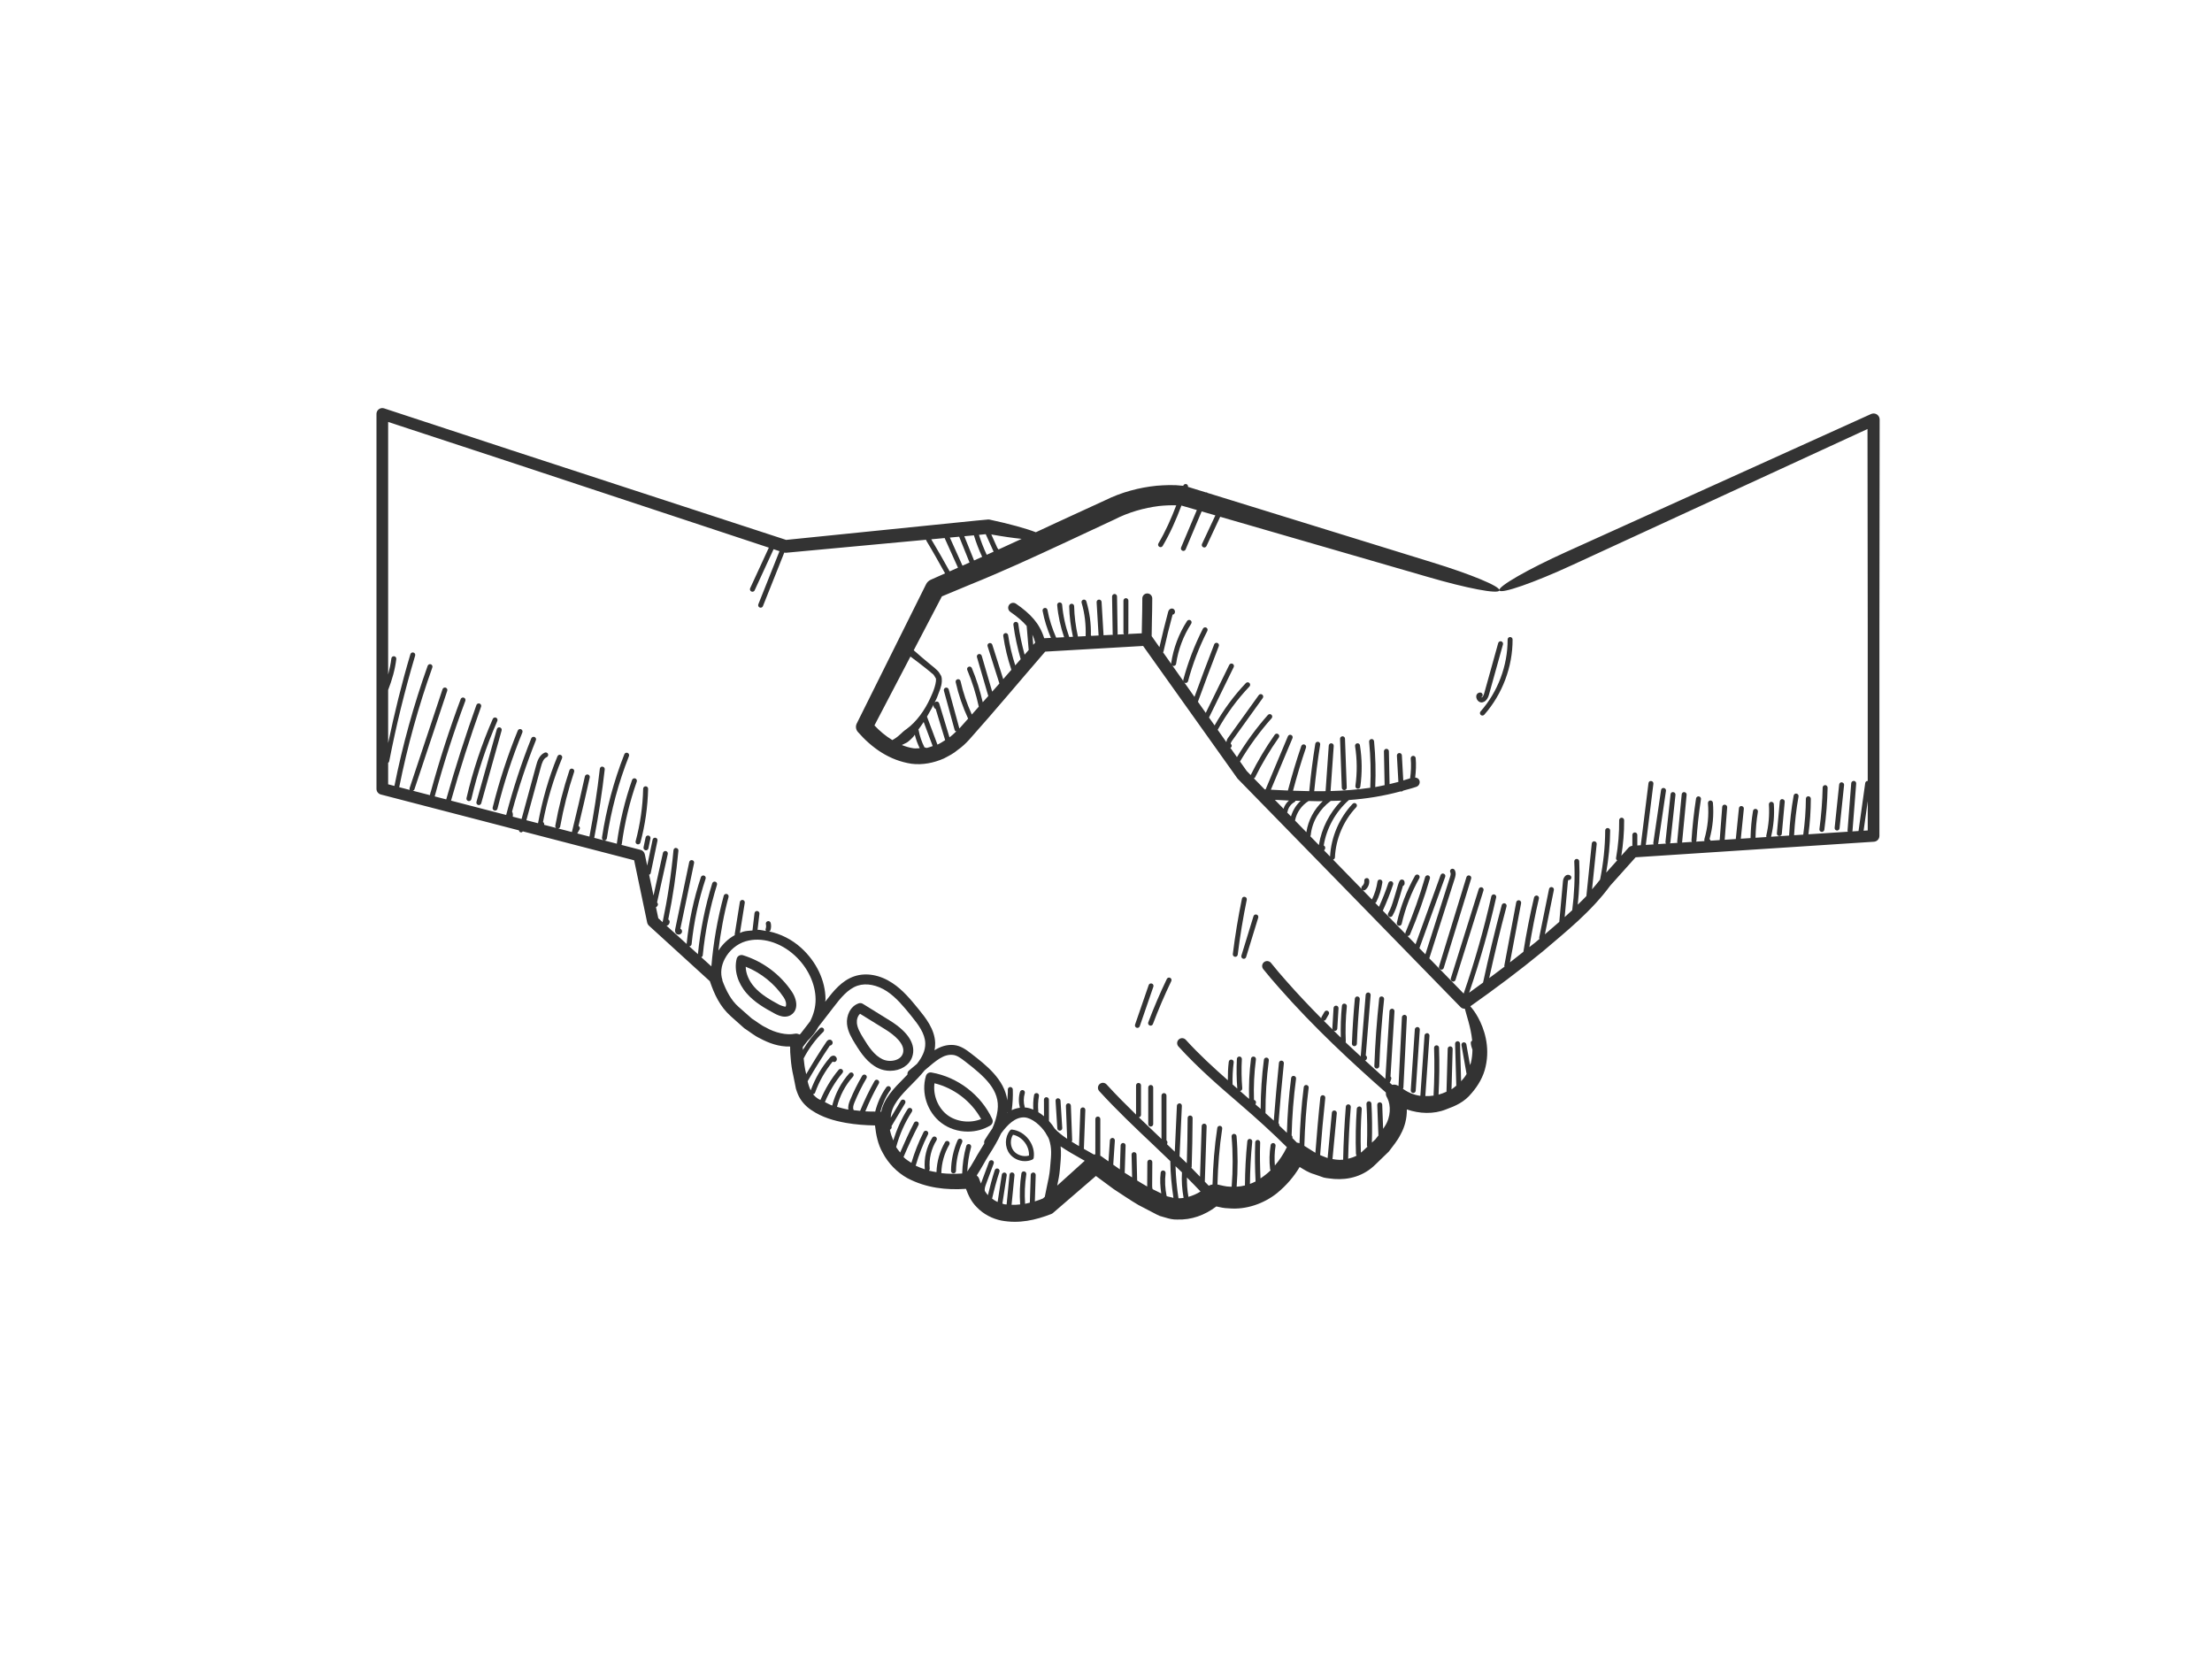 <?xml version="1.0" encoding="utf-8"?>
<!-- Generator: Adobe Illustrator 17.0.0, SVG Export Plug-In . SVG Version: 6.00 Build 0)  -->
<!DOCTYPE svg PUBLIC "-//W3C//DTD SVG 1.1//EN" "http://www.w3.org/Graphics/SVG/1.1/DTD/svg11.dtd">
<svg version="1.1" id="Layer_1" xmlns="http://www.w3.org/2000/svg" xmlns:xlink="http://www.w3.org/1999/xlink" x="0px" y="0px"
	 width="800px" height="600px" viewBox="0 0 800 600" enable-background="new 0 0 800 600" xml:space="preserve">
<g>
	<path fill="#333333" d="M531.752,363.953c8.98-6.347,17.752-12.895,26.248-19.882c8.617-7.349,17.48-14.386,24.487-23.93
		l-0.167,0.212l9.229-10.302l86.191-5.626c1.115-0.073,1.973-1.006,1.975-2.108v-75.875c0.029-25.043,0.059-50.014,0.088-74.705
		c0.001-1.213-0.981-2.199-2.195-2.199c-0.32-0.001-0.642,0.076-0.917,0.199c-36.973,16.727-73.616,33.305-110.22,49.864
		c-13.734,6.198-24.694,12.48-24.216,13.873c0.331-1.39-10.263-5.786-24.258-10.076c-27.567-8.523-54.753-16.928-81.32-25.143
		c-0.062-0.05-0.085-0.134-0.162-0.166c-0.125-0.048-0.245-0.004-0.371,0.001c-2.144-0.663-4.355-1.347-6.491-2.007
		c0.068-0.439-0.165-0.875-0.597-1.001c-0.469-0.134-0.981,0.136-1.115,0.613l-0.001,0.005c-3.586-0.431-6.487-0.258-9.594-0.028
		c-6.269,0.629-12.702,2.306-18.735,5.299c-5.719,2.629-11.605,5.334-17.618,8.097c-2.515,1.172-4.898,2.277-7.364,3.428
		c-3.495-1.357-9.521-3.026-16.648-4.558c-0.237-0.051-0.473-0.065-0.703-0.045l-0.059,0.006c-1.229,0.113-2.645,0.245-4.086,0.378
		c-22.854,2.321-45.725,4.643-68.815,6.988c-33.054-10.793-66.363-21.668-99.826-32.594l-45.562-14.975
		c-1.108-0.364-2.301,0.239-2.665,1.347c-0.07,0.216-0.104,0.444-0.106,0.659v135.597c0,0.982,0.673,1.808,1.581,2.044
		l49.931,12.968c0.058,0.294,0.205,0.559,0.5,0.67c0.108,0.042,0.217,0.063,0.326,0.063c0.244,0,0.429-0.184,0.599-0.363
		l29.832,7.748c3.479,0.904,6.956,1.808,10.416,2.707c1.581,7.543,3.155,15.057,4.718,22.519c0.095,0.454,0.332,0.848,0.652,1.139
		c7.405,6.752,14.732,13.432,22.019,20.077c1.604,4.714,3.616,9.154,7.599,12.693l4.843,4.317c1.917,1.223,3.626,2.703,5.716,3.68
		c3.257,1.726,6.765,3.036,10.866,2.932c-0.015,1.408,0.042,2.758,0.2,4.154c0.164,2.303,0.505,4.45,0.973,6.466l0.62,3.097
		l0.309,1.547c0.232,0.803,0.45,1.287,0.692,1.941c0.991,2.441,2.832,4.4,4.804,5.728c3.98,2.733,8.351,3.91,12.603,4.681
		c3.512,0.611,6.969,0.864,10.496,0.925c0.384,3.407,1.031,6.834,2.819,9.938c2.009,3.825,5.201,7.061,8.901,9.124
		c6.797,3.565,14.001,4.354,21.182,3.869c0.864,2.379,1.971,4.721,3.909,6.629c2.39,2.535,5.638,4.182,8.851,4.839
		c6.55,1.208,12.378-0.152,18.073-2.358c0.239-0.093,0.453-0.223,0.637-0.38l0.149-0.129c5.357-4.621,10.389-8.959,15.374-13.259
		c2.161,1.633,4.304,3.182,6.4,4.731c3.016,1.943,5.985,4.019,8.952,5.751c1.942,1.013,3.917,2.042,5.923,3.089
		c0.636,0.306,0.706,0.423,1.813,0.886l2.044,0.589c1.37,0.417,2.762,0.764,4.243,0.711c5.181,0.182,9.985-1.553,14.185-4.736
		c1.381,0.329,2.827,0.644,4.408,0.677c6.395,0.623,12.857-1.764,17.486-5.443c3.462-2.838,6.135-5.974,8.246-9.506
		c1.642,1.009,3.25,2.059,5.257,2.615l3.469,1.214c1.211,0.285,2.528,0.349,3.796,0.509c5.171,0.37,10.618-0.964,14.97-5.321
		c1.566-1.517,3.148-3.047,4.751-4.599c1.49-1.982,3.131-3.918,4.297-6.272c1.438-2.591,2.268-5.705,2.217-8.957
		c4.556,1.571,9.681,1.788,14.165-0.011c3.383-1.238,6.649-2.622,9.256-5.874c2.367-2.704,4.309-6.031,5.079-9.656
		c1.668-7.434-0.63-13.806-2.686-17.62C533.606,366.213,532.598,364.852,531.752,363.953z M675.492,300.34l-1.495,0.098
		l1.495-10.727V300.34z M385.411,196.124c5.995-2.799,11.862-5.539,17.564-8.201c5.211-2.681,10.773-4.23,16.177-4.911
		c2.026-0.219,4.204-0.316,6.257-0.255c-1.809,4.746-3.867,9.394-6.451,13.774c-0.252,0.428-0.112,0.978,0.316,1.23
		c0.14,0.084,0.301,0.123,0.456,0.123c0.308,0,0.602-0.158,0.771-0.441c2.734-4.635,4.895-9.564,6.779-14.6
		c1.833,0.53,3.735,1.082,5.576,1.615l-5.702,13.545c-0.189,0.456,0.022,0.981,0.477,1.174c0.119,0.049,0.231,0.07,0.35,0.07
		c0.35,0,0.68-0.207,0.827-0.551l5.782-13.737c1.64,0.475,3.318,0.961,4.963,1.438l-4.835,10.329
		c-0.21,0.449-0.014,0.985,0.434,1.195c0.119,0.056,0.253,0.084,0.378,0.084c0.337,0,0.659-0.19,0.813-0.515l4.957-10.587
		c24.619,7.133,49.681,14.393,75.124,21.764c14.093,4.119,25.404,6.275,25.814,4.901l0.012-0.039l0.011,0.024
		c0.614,1.345,12.621-2.845,26.379-9.2c35.46-16.337,70.968-32.696,106.768-49.189c0.027,23.578,0.055,47.385,0.083,71.274v56.01
		c-0.439-0.03-0.848,0.288-0.907,0.738l-2.421,17.368l-2.252,0.147c0.014-0.052,0.062-0.083,0.068-0.137l1.339-17.175
		c0.035-0.49-0.337-0.925-0.827-0.967c-0.512,0.021-0.925,0.336-0.968,0.827l-1.339,17.175c-0.01,0.145,0.075,0.256,0.126,0.381
		l-14.266,0.931c0.563-4.25,0.856-8.56,0.869-12.851c0-0.491-0.4-0.897-0.897-0.897c-0.498,0-0.897,0.399-0.897,0.897
		c-0.012,4.338-0.368,8.684-0.949,12.974l-3.312,0.216c0.271-4.708,0.775-9.412,1.611-14.01c0.091-0.491-0.238-0.953-0.722-1.044
		c-0.533-0.084-0.961,0.238-1.044,0.722c-0.861,4.743-1.384,9.595-1.653,14.45l-6.518,0.426c0.922-3.866,1.265-7.835,1.007-11.791
		c-0.035-0.498-0.4-0.8-0.953-0.841c-0.498,0.035-0.869,0.462-0.841,0.953c0.245,3.8-0.078,7.606-0.961,11.315
		c-0.042,0.169,0.022,0.322,0.073,0.474l-3.947,0.258c0.074-3.143,0.33-6.295,0.86-9.39c0.084-0.491-0.245-0.953-0.729-1.037
		c-0.54-0.07-0.96,0.245-1.037,0.729c-0.551,3.239-0.822,6.535-0.893,9.816l-3.521,0.23l1.098-10.817
		c0.056-0.49-0.309-0.932-0.8-0.981c-0.505-0.126-0.939,0.309-0.981,0.799l-1.128,11.117l-4.018,0.262l0.898-11.722
		c0.035-0.498-0.337-0.925-0.827-0.968c-0.61-0.035-0.925,0.337-0.968,0.827l-0.918,11.982l-3.324,0.218
		c-0.016-0.067,0.018-0.132-0.013-0.197c-0.062-0.147-0.189-0.273-0.336-0.371c1.184-4.276,1.598-8.7,1.227-13.152
		c-0.042-0.462-0.435-0.82-0.897-0.82c-0.022,0-0.049,0-0.077,0c-0.49,0.042-0.855,0.477-0.82,0.974
		c0.371,4.382-0.063,8.728-1.276,12.941c-0.096,0.342-0.016,0.526,0.003,0.768l-3.052,0.199c0.06-0.111,0.15-0.202,0.16-0.336
		c0.33-5.026,0.877-10.081,1.64-15.009c0.07-0.484-0.266-0.946-0.757-1.024c-0.483-0.077-0.946,0.267-1.023,0.757
		c-0.765,4.978-1.318,10.074-1.655,15.163c-0.012,0.205,0.078,0.383,0.187,0.543l-3.63,0.237c0.011-0.043,0.053-0.068,0.057-0.113
		l1.633-17.147c0.049-0.49-0.315-0.932-0.806-0.974c-0.483-0.098-0.932,0.315-0.974,0.806l-1.633,17.147
		c-0.015,0.144,0.067,0.259,0.117,0.386l-2.761,0.18c0.073-0.113,0.168-0.214,0.183-0.357l1.844-17.174
		c0.056-0.498-0.302-0.94-0.792-0.988c-0.582-0.098-0.932,0.308-0.988,0.792l-1.844,17.175c-0.027,0.243,0.05,0.468,0.186,0.645
		l-2.885,0.189c0.019-0.052,0.069-0.083,0.078-0.139l2.804-19.138c0.07-0.491-0.266-0.947-0.757-1.024
		c-0.568-0.098-0.947,0.273-1.024,0.757l-2.804,19.138c-0.027,0.187,0.052,0.35,0.13,0.508l-2.833,0.184l2.744-22.102
		c0.063-0.491-0.287-0.94-0.778-1.003c-0.581-0.091-0.939,0.287-1.002,0.778l-2.787,22.446l-1.25,0.082v-3.817
		c0-0.497-0.4-0.897-0.897-0.897c-0.498,0-0.897,0.4-0.897,0.897v3.955c-0.548,0.05-1.044,0.293-1.388,0.674l-2.594,2.896
		c0.681-4.23,1.047-8.543,1.009-12.859c-0.007-0.491-0.406-0.89-0.897-0.89h-0.007c-0.497,0.006-0.897,0.406-0.89,0.904
		c0.042,4.599-0.337,9.198-1.128,13.684c-0.062,0.352,0.136,0.643,0.414,0.837l-3.97,4.431c0.844-5.022,1.403-10.109,1.424-15.223
		c0-0.498-0.4-0.904-0.89-0.904c-0.007,0-0.007,0-0.007,0c-0.491,0-0.897,0.4-0.897,0.89c-0.027,5.981-0.684,11.943-1.849,17.768
		c-0.899,1.211-1.918,2.351-2.908,3.508l1.68-16.362c0.056-0.491-0.309-0.932-0.799-0.981c-0.491-0.119-0.94,0.308-0.981,0.799
		l-1.951,19.001c-0.988,1.067-2.072,2.072-3.116,3.103c0.533-5.213,0.795-10.463,0.531-15.704c-0.028-0.477-0.421-0.848-0.897-0.848
		c-0.014,0-0.028,0-0.049,0c-0.491,0.028-0.869,0.449-0.849,0.947c0.302,5.874-0.008,11.773-0.738,17.599
		c-0.894,0.842-1.808,1.666-2.727,2.492l1.166-12.905c0.021-0.189,0.098-0.385,0.168-0.518c0.344,0.077,0.709-0.056,0.919-0.365
		c0.28-0.406,0.182-0.968-0.225-1.248c-0.406-0.294-0.911-0.337-1.381-0.134c-0.764,0.357-1.192,1.332-1.261,2.096l-1.337,14.806
		c-1.729,1.513-3.452,3.019-5.204,4.501l3.246-16.019c0.098-0.484-0.21-0.953-0.701-1.052c-0.49-0.119-0.96,0.21-1.052,0.701
		l-3.547,17.505c-0.041,0.189,0.027,0.36,0.099,0.523c-0.485,0.41-0.973,0.826-1.456,1.235c-0.722,0.594-1.482,1.149-2.21,1.738
		c0.99-5.915,2.102-11.827,3.461-17.565c0.113-0.477-0.189-0.96-0.673-1.08c-0.421-0.091-0.96,0.19-1.08,0.673
		c-1.52,6.419-2.812,13.04-3.866,19.667c-1.606,1.281-3.219,2.554-4.846,3.812l4.029-21.397c0.091-0.491-0.232-0.96-0.716-1.052
		c-0.497-0.084-0.953,0.231-1.051,0.715l-4.311,22.896c-0.026,0.139,0.045,0.256,0.081,0.385c-1.84,1.404-3.69,2.782-5.551,4.158
		c1.897-8.609,3.973-17.307,6.276-25.952c0.126-0.477-0.161-0.975-0.638-1.101c-0.456-0.112-0.96,0.161-1.1,0.638
		c-2.484,9.341-4.749,18.756-6.76,28.032c-1.675,1.225-3.344,2.457-5.03,3.66c3.852-11.274,7.176-22.837,9.778-34.468
		c0.106-0.484-0.196-0.96-0.68-1.072c-0.469-0.098-0.968,0.196-1.072,0.68c-2.657,11.867-6.043,23.679-10.006,35.168l-12.427-12.741
		l9.183-28.799c0.245-0.771,0.645-2.061-0.021-3.176c-0.259-0.428-0.806-0.54-1.233-0.308c-0.428,0.259-0.561,0.806-0.309,1.233
		c0.238,0.393,0.049,1.094-0.147,1.711l-8.893,27.883l-2.155-2.21l9.331-25.806c0.169-0.463-0.07-0.975-0.54-1.143
		c-0.477-0.21-0.988,0.07-1.142,0.54l-9.038,24.984l-2.941-3.016c0.038,0.004,0.073,0.022,0.111,0.022
		c0.351,0,0.681-0.203,0.828-0.546c2.789-6.569,5.209-13.39,7.192-20.267c0.141-0.469-0.14-0.967-0.617-1.108
		c-0.428-0.105-0.974,0.134-1.108,0.617c-1.963,6.799-4.36,13.551-7.122,20.056c-0.067,0.162-0.029,0.327-0.003,0.489l-8.186-8.394
		c1.401-3.095,2.675-6.268,3.73-9.481c0.154-0.469-0.105-0.981-0.575-1.136c-0.469-0.14-0.974,0.106-1.136,0.575
		c-0.955,2.929-2.14,5.808-3.391,8.635l-1.388-1.422c0.123-0.084,0.29-0.082,0.363-0.224c1.121-2.25,1.871-4.662,2.243-7.171
		c0.07-0.49-0.273-0.946-0.757-1.024c-0.561-0.09-0.946,0.273-1.023,0.757c-0.327,2.261-1.012,4.424-2.001,6.456l-2.27-2.327
		c-0.39-0.402-0.782-0.803-1.172-1.205c0.155,0.111,0.311,0.237,0.494,0.237c0.196,0,0.393-0.062,0.561-0.196
		c1.016-0.813,1.563-2.173,1.395-3.47c-0.057-0.491-0.512-0.883-1.003-0.778c-0.49,0.063-0.841,0.512-0.778,1.003
		c0.084,0.68-0.21,1.423-0.736,1.843c-0.339,0.271-0.379,0.729-0.187,1.101c-3.455-3.547-6.907-7.092-10.364-10.641
		c0.36-0.105,0.656-0.375,0.673-0.765c0.287-6.708,3.105-13.333,7.718-18.184c0.337-0.357,0.322-0.925-0.035-1.268
		c-0.358-0.329-0.925-0.322-1.268,0.035c-4.846,5.095-7.803,12.03-8.173,19.069c-0.743-0.762-1.483-1.523-2.226-2.286
		c0.044-0.022,0.115-0.014,0.15-0.043c0.288-0.246,0.393-0.799,0.273-1.156c-0.091-0.238-0.266-0.421-0.484-0.519
		c1.011-6.308,4.324-12.184,9.101-16.426c6.286-0.457,12.552-1.449,18.764-3.146c0.064,0.014,0.108,0.07,0.177,0.07
		c0.014,0,0.035,0,0.049,0c0.256-0.014,0.474-0.139,0.628-0.319c1.6-0.457,3.207-0.834,4.798-1.399
		c0.932-0.329,1.423-1.352,1.086-2.292c-0.238-0.671-0.865-0.984-1.534-1.049c0.284-2.322,0.395-4.675,0.188-7.033
		c-0.042-0.497-0.497-0.873-0.974-0.816c-0.497,0.042-0.862,0.48-0.82,0.971c0.216,2.407,0.099,4.81-0.227,7.17
		c-0.819,0.276-1.645,0.502-2.469,0.748l-0.508-9.057c-0.028-0.494-0.406-0.869-0.946-0.848c-0.498,0.028-0.877,0.452-0.849,0.946
		l0.533,9.495c-1.059,0.29-2.121,0.553-3.186,0.798l-0.242-11.881c-0.007-0.491-0.406-0.88-0.897-0.88c-0.007,0-0.014,0-0.014,0
		c-0.498,0.011-0.891,0.421-0.884,0.915l0.248,12.223c-1.131,0.235-2.257,0.507-3.393,0.698c0.245-5.54,0.109-11.107-0.423-16.556
		c-0.042-0.494-0.491-0.894-0.975-0.806c-0.497,0.05-0.855,0.487-0.806,0.982c0.525,5.436,0.666,10.995,0.406,16.526
		c-0.001,0.035,0.031,0.057,0.033,0.092c-4.77,0.708-9.573,1.071-14.387,1.196l1.14-16.314c0.035-0.494-0.343-0.922-0.834-0.957
		c-0.456-0.063-0.925,0.337-0.961,0.831l-1.152,16.48c-1.37,0.02-2.738,0.034-4.107,0.024c0.559-5.607,1.241-11.264,2.154-16.848
		c0.084-0.487-0.252-0.95-0.736-1.03c-0.498-0.063-0.953,0.252-1.031,0.743c-0.933,5.673-1.63,11.418-2.186,17.108
		c-1.959-0.032-3.914-0.079-5.869-0.154c1.409-5.275,2.952-10.522,4.69-15.573c0.161-0.47-0.091-0.978-0.554-1.139
		c-0.462-0.172-0.981,0.088-1.143,0.557c-1.793,5.214-3.397,10.629-4.844,16.082c-2.059-0.089-4.111-0.184-6.159-0.293l7.814-18.632
		c0.19-0.456-0.021-0.981-0.477-1.174c-0.469-0.192-0.981,0.024-1.178,0.48l-8.065,19.225c-0.116-0.006-0.232-0.012-0.347-0.018
		c-1.304-1.34-2.614-2.684-3.918-4.022c0.154-0.085,0.347-0.098,0.434-0.268c2.474-4.991,5.37-9.852,8.608-14.455
		c0.281-0.403,0.182-0.964-0.217-1.248c-0.421-0.291-0.968-0.196-1.255,0.217c-3.268,4.647-6.192,9.557-8.698,14.594
		c-0.484-0.496-0.971-0.996-1.454-1.493c-0.806-1.145-1.599-2.268-2.405-3.413c3.312-5.574,7.157-10.837,11.429-15.64
		c0.329-0.371,0.294-0.936-0.077-1.266c-0.365-0.336-0.932-0.301-1.269,0.074c-4.169,4.695-7.916,9.838-11.193,15.257
		c-0.805-1.143-1.599-2.268-2.403-3.41c0.116-0.059,0.256-0.057,0.34-0.168c0.295-0.4,0.218-0.943-0.182-1.238
		c-0.029-0.108,0.07-0.54,0.441-1.055l11.139-15.5c0.288-0.399,0.197-0.96-0.203-1.251c-0.413-0.291-0.968-0.2-1.255,0.207
		l-11.14,15.496c-0.372,0.519-0.466,1.001-0.572,1.479c-1.054-1.495-2.095-2.972-3.147-4.466c0.01-0.017,0.037-0.01,0.046-0.027
		c3.141-5.667,6.996-10.926,11.469-15.626c0.337-0.357,0.322-0.925-0.035-1.265c-0.357-0.344-0.918-0.326-1.269,0.032
		c-4.39,4.618-8.171,9.789-11.31,15.327c-0.676-0.959-1.347-1.912-2.022-2.87l8.931-18.23c0.217-0.445,0.035-0.985-0.414-1.202
		c-0.427-0.217-0.981-0.028-1.198,0.41l-8.499,17.349c-0.946-1.342-1.889-2.68-2.834-4.021c2.385-6.56,4.909-13.307,7.554-20.11
		c0.182-0.463-0.049-0.981-0.512-1.164c-0.469-0.175-0.981,0.052-1.156,0.512c-2.5,6.425-4.871,12.775-7.133,18.993
		c-1.248-1.769-2.497-3.544-3.743-5.311c0.104,0.095,0.187,0.215,0.332,0.254c0.077,0.021,0.154,0.032,0.231,0.032
		c0.4,0,0.757-0.266,0.869-0.666c1.669-6.26,4.01-12.369,6.962-18.16c0.224-0.441,0.049-0.981-0.393-1.206
		c-0.413-0.21-0.968-0.052-1.206,0.393c-3.007,5.899-5.397,12.128-7.102,18.51c-0.047,0.179,0.013,0.346,0.07,0.508
		c-1.355-1.922-2.721-3.86-4.072-5.777c0.121,0.095,0.23,0.21,0.393,0.233c0.042,0.007,0.084,0.011,0.126,0.011
		c0.441,0,0.82-0.323,0.89-0.768c0.75-5.135,2.636-10.15,5.461-14.511c0.273-0.413,0.154-0.971-0.26-1.24
		c-0.421-0.266-0.974-0.154-1.24,0.266c-2.973,4.574-4.95,9.839-5.741,15.226c-0.022,0.149,0.057,0.272,0.105,0.406
		c-1.014-1.438-2.042-2.897-3.054-4.332c0.059-0.088,0.143-0.156,0.167-0.266c0.988-4.434,2.082-8.871,3.288-13.33
		c0.224-0.035,0.449-0.137,0.589-0.284c0.309-0.337,0.372-0.879,0.147-1.322c-0.203-0.421-0.637-0.663-1.08-0.617
		c-0.364,0.035-1.009,0.253-1.276,1.286c-1.123,4.156-2.159,8.426-3.13,12.693c-0.933-1.324-1.887-2.676-2.818-3.998
		c0.019-2.077,0.052-3.955,0.095-5.733c0.063-2.398,0.119-4.795,0.119-7.908c0-0.992-0.806-1.795-1.795-1.795
		c-0.988,0-1.795,0.803-1.795,1.795c0,3.077-0.056,5.451-0.113,7.82c-0.04,1.518-0.07,3.108-0.093,4.806
		c-1.703,0.085-3.34,0.168-5.034,0.252c0.092-0.141,0.191-0.282,0.191-0.463V217.23c0-0.494-0.399-0.897-0.897-0.897
		c-0.497,0-0.897,0.403-0.897,0.897v11.609c0,0.208,0.102,0.38,0.22,0.533c-0.8,0.04-1.581,0.079-2.378,0.119
		c0.011-0.058,0.063-0.096,0.062-0.157l-0.225-13.628c-0.007-0.49-0.406-0.883-0.897-0.883c-0.421-0.007-0.904,0.41-0.897,0.911
		l0.225,13.628c0.001,0.083,0.068,0.136,0.09,0.212c-1.136,0.057-2.26,0.112-3.393,0.169l-0.714-12.053
		c-0.035-0.494-0.48-0.883-0.95-0.845c-0.495,0.032-0.873,0.456-0.845,0.95l0.713,12.039c-0.879,0.044-1.76,0.088-2.637,0.131
		c-0.057-0.07-0.065-0.167-0.137-0.225c-0.004-0.004-0.007-0.007-0.011-0.007c0.102-4.143-0.449-8.254-1.637-12.243
		c-0.137-0.47-0.634-0.75-1.115-0.603c-0.477,0.14-0.747,0.641-0.603,1.115c1.168,3.926,1.599,7.983,1.462,12.066
		c-0.926,0.047-1.863,0.093-2.787,0.139c-0.797-3.606-1.299-7.281-1.374-10.975c-0.01-0.49-0.41-0.879-0.897-0.879
		c-0.006,0-0.01,0-0.017,0c-0.494,0.011-0.89,0.421-0.88,0.915c0.072,3.711,0.579,7.402,1.363,11.03
		c-0.448,0.023-0.905,0.045-1.353,0.067c-1.344-3.769-2.215-7.693-2.558-11.676c-0.039-0.491-0.477-0.856-0.971-0.817
		c-0.494,0.042-0.859,0.477-0.817,0.971c0.343,3.962,1.212,7.858,2.507,11.615c-0.953,0.048-1.93,0.097-2.881,0.144
		c-1.393-3.208-2.505-6.539-3.138-10.002c-0.091-0.491-0.54-0.838-1.044-0.722c-0.487,0.091-0.81,0.557-0.722,1.044
		c0.617,3.378,1.694,6.628,3.01,9.776c-0.802,0.04-1.629,0.081-2.431,0.121c-1.691-5.444-4.96-8.828-10.2-12.48
		c-0.817-0.557-1.932-0.364-2.5,0.445c-0.568,0.813-0.368,1.932,0.445,2.5c2.522,1.757,4.416,3.342,5.915,5.099l0.733,8.7
		c-0.495,0.564-0.986,1.126-1.479,1.691c-0.982-3.647-1.798-7.343-2.277-11.081c-0.063-0.494-0.487-0.855-1.003-0.778
		c-0.494,0.063-0.841,0.512-0.778,1.003c0.541,4.216,1.472,8.387,2.637,12.48c-0.655,0.749-1.308,1.494-1.961,2.243
		c-1.138-3.55-2.028-7.202-2.569-10.91c-0.07-0.487-0.49-0.844-1.016-0.757c-0.49,0.07-0.831,0.525-0.757,1.016
		c0.606,4.166,1.598,8.288,2.942,12.251c-0.982,1.126-1.971,2.252-2.951,3.375l-3.945-12.436c-0.151-0.469-0.659-0.726-1.125-0.585
		c-0.474,0.151-0.737,0.655-0.586,1.125l4.275,13.475c-0.873,0.999-1.739,1.952-2.61,2.945l-3.785-12.967
		c-0.14-0.477-0.655-0.75-1.115-0.61c-0.473,0.14-0.747,0.638-0.609,1.115l4.1,14.046c-0.67,0.762-1.337,1.495-2.006,2.253
		c-0.983-4.215-2.271-8.372-3.942-12.352c-0.189-0.456-0.715-0.677-1.174-0.48c-0.456,0.192-0.673,0.719-0.48,1.174
		c1.789,4.267,3.187,8.731,4.166,13.264c-0.842,0.949-1.686,1.899-2.526,2.838c-1.748-3.876-3.145-7.926-4.073-12.086
		c-0.108-0.483-0.589-0.778-1.073-0.68c-0.484,0.108-0.789,0.589-0.68,1.072c1.016,4.543,2.535,8.979,4.495,13.188
		c-1.052,1.169-2.116,2.408-3.166,3.556l-3.863-14.132c-0.129-0.469-0.606-0.757-1.104-0.627c-0.477,0.13-0.757,0.624-0.627,1.104
		l3.905,14.276c0.07,0.259,0.338,0.32,0.561,0.429c-0.79,0.764-1.588,1.516-2.444,2.163l-3.739-12.33
		c-0.074-0.245-0.249-0.445-0.48-0.553c-0.221-0.106-0.487-0.102-0.729-0.014c-0.466,0.2-0.789,0.655-0.841,1.188
		c-0.052,0.533,0.175,1.038,0.592,1.325c0.063,0.042,0.134,0.078,0.204,0.102l3.423,11.286c-0.914,0.584-1.821,1.191-2.785,1.617
		l-3.786-10.117c1.11-1.886,2.174-3.805,3.096-5.795c0,0,0.443-0.786,0.887-2.07c0.439-1.282,1.276-2.858,1.38-4.927
		c-0.06-0.658,0.089-0.973-0.217-1.892l-0.649-1.092c-0.374-0.711-1.276-1.36-1.803-1.892c-1.033-0.841-1.721-1.401-1.721-1.401
		c-1.978-1.602-3.875-3.268-5.769-4.938c3.426-6.554,6.825-13.055,10.186-19.486c3.553-1.482,6.909-2.881,10.224-4.263
		C361.892,206.985,373.428,201.709,385.411,196.124z M465.646,293.592c0.246-1.451,1.206-2.79,2.503-3.498
		c0.2-0.111,0.329-0.299,0.398-0.503c0.614,0.022,1.229,0.024,1.843,0.042c-1.648,1.532-2.847,3.469-3.487,5.633
		c-0.465-0.478-0.93-0.955-1.396-1.434C465.553,293.749,465.631,293.689,465.646,293.592z M464.21,292.498
		c-1.047-1.075-2.095-2.151-3.141-3.225c1.696,0.087,3.385,0.181,5.088,0.252C465.245,290.341,464.574,291.329,464.21,292.498z
		 M473.28,289.697c1.209,0.022,2.413,0.082,3.624,0.082c0.495,0,0.989-0.036,1.484-0.039c-3.143,2.978-5.279,6.943-5.914,11.244
		c-1.371-1.408-2.739-2.813-4.11-4.221C468.923,293.86,470.761,291.253,473.28,289.697z M474.038,302.081
		c0.474-4.956,3.251-9.487,7.242-12.419c1.278-0.032,2.556-0.036,3.833-0.102c-4.249,4.39-7.179,10.027-8.122,16.062
		c-1.041-1.07-2.08-2.136-3.12-3.205C473.934,302.307,474.026,302.215,474.038,302.081z M374.392,232.393
		c-0.238,0.27-0.471,0.541-0.708,0.811l-0.308-3.659C373.789,230.393,374.111,231.383,374.392,232.393z M338.516,246.238
		c-0.344,3.017-2.189,6.348-2.082,6.274c-2.019,4.403-4.988,8.562-8.588,11.174c-0.435,0.288-0.873,0.624-1.301,1.009
		c-0.426,0.398-0.81,0.796-1.169,1.065c-0.711,0.677-1.604,1.338-2.653,1.902c-2.405-1.451-4.577-3.281-6.47-5.302
		c4.441-8.494,8.773-16.782,13.022-24.909c1.89,1.409,3.782,2.813,5.628,4.309c0,0,0.675,0.549,1.688,1.373
		c0.354,0.433,0.909,0.557,1.323,1.308l0.648,1.093C338.452,245.429,338.509,246.028,338.516,246.238z M327.442,268.82
		c0.62-0.269,1.126-0.666,1.615-1.116c0.501-0.446,0.954-0.904,1.345-1.353c0.162-0.203,0.29-0.437,0.449-0.642
		c0.413,1.696,1.012,3.325,1.775,4.899c-0.747,0.011-1.487,0.133-2.24,0.023c-1.431-0.212-2.848-0.629-4.233-1.185
		C326.583,269.236,327.005,269.049,327.442,268.82z M332.232,264.03c-0.012-0.065-0.074-0.095-0.098-0.154
		c0.654-0.91,1.322-1.807,1.928-2.757l3.258,8.706c-0.76,0.251-1.509,0.558-2.287,0.696c-0.147-0.103-0.309-0.192-0.499-0.192
		c-0.052,0.004-0.105,0.004-0.158,0.014C333.357,268.359,332.628,266.21,332.232,264.03z M369.49,194.888
		c-2.831,1.317-5.634,2.591-8.387,3.851l-0.023-0.062c-0.067-0.182-0.186-0.326-0.333-0.428l-2.227-4.952
		C362.656,194.033,366.404,194.572,369.49,194.888z M356.503,193.189l2.851,6.335c-0.841,0.383-1.659,0.743-2.492,1.119
		c-1.105-2.339-2.037-4.74-2.81-7.204C354.914,193.351,355.708,193.27,356.503,193.189z M352.225,193.613
		c0.807,2.634,1.794,5.227,2.987,7.771c-0.973,0.436-1.967,0.889-2.929,1.315l-3.525-8.765
		C349.91,193.827,351.074,193.72,352.225,193.613z M346.892,194.108l3.754,9.327c-0.831,0.365-1.726,0.788-2.548,1.144
		l-4.569-10.159C344.646,194.317,345.776,194.212,346.892,194.108z M341.651,194.595c0.048,0.118,0.1,0.249,0.139,0.335
		l4.671,10.378c-0.996,0.443-1.997,0.888-3.006,1.337c-2.162-3.889-4.352-7.786-6.652-11.6
		C338.414,194.896,340.039,194.745,341.651,194.595z M289.135,374.151c-0.301-0.172-0.635-0.294-1.004-0.324
		c-0.238-0.02-0.49-0.001-0.713,0.044c-2.83,0.597-7.139-0.334-10.453-2.284c-1.79-0.803-3.357-2.168-5.064-3.218l-4.629-4.085
		l-0.183-0.164c-2.67-2.327-4.499-5.884-5.836-9.503c-0.014-0.068,0.037-0.129,0.015-0.197c-0.782-2.39-0.477-5.11,0.862-7.655
		c1.598-3.049,4.427-5.419,7.564-6.338c5.661-1.668,12.436,0.295,17.704,5.097c4.693,4.283,7.522,10.214,7.571,15.871
		c0.023,2.833-0.74,5.573-1.993,7.992l-3.464,4.487C289.395,373.979,289.255,374.05,289.135,374.151z M318.705,402.067l-0.003-0.001
		h-0.076c-0.073,0.001-0.152-0.005-0.225-0.005c0.748-2.786,1.937-5.479,3.624-7.817c0.291-0.399,0.203-0.96-0.199-1.255
		c-0.393-0.281-0.961-0.203-1.251,0.203c-1.907,2.634-3.258,5.68-4.044,8.828c-1.19-0.012-2.372-0.01-3.584-0.077
		c1.441-3.477,3.065-6.883,4.901-10.104c0.246-0.428,0.098-0.975-0.333-1.22c-0.434-0.259-0.978-0.105-1.223,0.337
		c-1.963,3.441-3.703,7.076-5.22,10.804c-0.782-0.065-1.557-0.155-2.333-0.252c-0.017-0.05,0.009-0.102-0.018-0.149
		c-0.393-0.694-0.052-1.752,0.333-2.692c1.227-2.986,2.678-5.909,4.315-8.685c0.248-0.428,0.108-0.975-0.319-1.227
		c-0.427-0.253-0.978-0.113-1.23,0.315c-1.676,2.846-3.166,5.847-4.427,8.917c-0.426,1.04-0.776,2.205-0.56,3.316
		c-1.425-0.236-2.774-0.625-4.125-1.009c1.037-4.051,2.998-7.813,5.81-10.93c0.333-0.371,0.301-0.939-0.063-1.268
		c-0.365-0.329-0.932-0.301-1.269,0.063c-3.006,3.33-5.098,7.353-6.21,11.676c-0.945-0.33-1.77-0.83-2.646-1.258
		c1.627-3.8,3.704-7.366,6.361-10.531c0.319-0.378,0.27-0.946-0.109-1.261c-0.371-0.309-0.946-0.26-1.265,0.112
		c-2.754,3.277-4.907,6.973-6.603,10.912c-0.191-0.115-0.426-0.171-0.612-0.291c-0.876-0.525-1.528-1.122-2.06-1.783
		c0.306-0.056,0.611-0.198,0.722-0.51c1.472-4.115,3.627-7.886,6.382-11.3c0.323,0.231,0.782,0.225,1.104-0.028
		c0.372-0.309,0.502-0.799,0.327-1.262c-0.189-0.505-0.744-0.939-1.21-0.841c-0.687,0.022-1.108,0.519-1.279,0.729
		c-2.991,3.494-5.287,7.471-6.881,11.811c-0.472-0.957-0.841-2.031-1.124-3.296c2.49-4.326,5.166-8.642,8.04-12.882
		c0.116,0.028,0.126-0.007,0.182-0.021c0.512-0.106,0.807-0.589,0.835-1.009c0.028-0.407-0.298-0.912-0.684-1.045
		c-0.203-0.091-0.935-0.245-1.542,0.653c-2.611,3.839-5.022,7.798-7.349,11.76c-0.022-0.108-0.039-0.19-0.061-0.299
		c-0.451-1.871-0.703-3.66-0.857-5.403c1.842-3.561,4.255-6.842,7.12-9.627c0.357-0.344,0.365-0.918,0.022-1.269
		c-0.344-0.35-0.912-0.357-1.269-0.021c-2.387,2.32-4.436,4.992-6.163,7.856c-0.015-0.368-0.029-0.688-0.031-1.044l1.782-2.309
		c1.552-1.437,2.861-3.131,3.894-5.042l5.625-7.285c2.198-2.846,4.932-6.387,8.556-7.578c3.144-1.037,7.109-0.253,10.607,2.068
		c3.329,2.208,6.015,5.489,8.605,8.664c2.794,3.428,5.114,6.555,5.229,10.081c0.091,2.739-1.197,5.154-3.016,7.489
		c-0.899,0.765-1.82,1.551-2.858,2.395c-0.461,0.374-0.602,0.921-0.573,1.474c-0.398,0.406-0.773,0.809-1.179,1.218
		C323.357,393.522,319.664,397.301,318.705,402.067z M349.831,423.693c0.156-2.969,0.557-5.921,1.37-8.79
		c0.136-0.477-0.141-0.974-0.617-1.108c-0.469-0.126-0.974,0.141-1.108,0.617c-0.925,3.257-1.38,6.618-1.491,10
		c-2.498,0.161-5.039,0.174-7.559-0.139c0.001-0.015,0.017-0.024,0.017-0.039c0.081-3.596,1.08-7.144,2.892-10.257
		c0.248-0.427,0.105-0.974-0.322-1.227c-0.431-0.238-0.978-0.105-1.227,0.329c-1.918,3.295-2.968,7.041-3.098,10.847
		c-0.917-0.162-1.839-0.306-2.729-0.546c0.19-0.181,0.318-0.416,0.292-0.697c-0.319-3.582,0.55-7.234,2.446-10.277
		c0.263-0.421,0.133-0.975-0.288-1.241c-0.41-0.252-0.967-0.133-1.233,0.288c-2.103,3.372-3.067,7.417-2.713,11.384
		c0.002,0.024,0.026,0.037,0.029,0.06c-1.143-0.376-2.267-0.789-3.326-1.315c1.134-3.9,2.611-7.715,4.457-11.328
		c0.224-0.441,0.049-0.981-0.393-1.206c-0.439-0.238-0.981-0.056-1.206,0.393c-1.814,3.552-3.263,7.302-4.413,11.132
		c-1.002-0.646-2.022-1.276-2.844-2.111c1.677-3.958,3.484-7.863,5.41-11.58c0.228-0.442,0.056-0.982-0.382-1.213
		c-0.435-0.196-0.982-0.049-1.21,0.385c-1.791,3.454-3.447,7.096-5.027,10.765c-0.498-0.646-1.04-1.256-1.451-1.972
		c1.221-4.539,3.13-8.841,5.682-12.781c0.27-0.421,0.151-0.975-0.267-1.241c-0.417-0.266-0.974-0.147-1.24,0.259
		c-2.282,3.533-3.962,7.376-5.226,11.372c-0.505-1.235-0.937-2.497-1.217-3.85l0.317-0.253c0.322-0.259,0.421-0.701,0.263-1.058
		l4.924-8.265c0.253-0.428,0.115-0.981-0.312-1.234c-0.431-0.245-0.978-0.119-1.23,0.309l-3.652,6.128
		c0.129-4.377,3.591-8.025,7.388-11.842c1.691-1.703,3.396-3.431,4.849-5.27c0.027-0.022,0.06-0.05,0.086-0.072
		c4.259-3.639,6.838-5.868,10.161-5.525c1.424,0.134,2.748,1.08,4.332,2.299c7.291,5.616,12.791,10.495,11.813,17.813
		c-0.299,2.26-0.952,4.35-1.883,6.481c-0.991,1.39-1.886,2.809-2.698,4.105c-0.266,0.424-0.329,0.914-0.223,1.365
		c-0.45,0.74-0.868,1.455-1.376,2.245c-0.747,1.164-1.43,2.377-2.113,3.596C351.633,420.952,350.765,422.362,349.831,423.693z
		 M379.898,420.904l-0.157,1.808c-0.169,2.068-0.631,4.185-1.126,6.428c-0.266,1.217-0.526,2.455-0.749,3.7
		c-0.227,0.205-0.439,0.397-0.668,0.602c-0.943,0.387-1.92,0.752-2.932,1.065l0.311-9.538c0.014-0.491-0.371-0.912-0.869-0.925
		c-0.546,0.077-0.907,0.371-0.925,0.869l-0.327,10.049c-0.574,0.143-1.141,0.309-1.721,0.417c-0.22-3.574-0.111-7.166,0.444-10.697
		c0.077-0.491-0.259-0.954-0.747-1.024c-0.508-0.126-0.95,0.252-1.027,0.743c-0.579,3.699-0.694,7.459-0.456,11.197
		c-1.05,0.123-2.079,0.176-3.1,0.146l1.057-10.72c0.049-0.497-0.312-0.932-0.806-0.981c-0.515-0.098-0.932,0.309-0.981,0.799
		l-1.06,10.767c-0.251-0.034-0.522-0.012-0.768-0.058c-0.276-0.046-0.497-0.19-0.762-0.254l1.567-10.209
		c0.077-0.484-0.26-0.946-0.75-1.024c-0.473-0.042-0.947,0.266-1.024,0.757l-1.52,9.9c-0.723-0.317-1.372-0.741-1.998-1.211
		c0.76-3.296,1.622-6.583,2.673-9.748c0.158-0.469-0.098-0.974-0.568-1.128c-0.459-0.168-0.974,0.091-1.136,0.568
		c-0.976,2.935-1.75,5.991-2.481,9.049c-0.418-0.456-0.762-1.001-1.117-1.535c-0.136-0.693,0.074-1.487,0.412-2.389l2.8-7.522
		c0.172-0.469-0.063-0.981-0.529-1.156c-0.452-0.169-0.978,0.063-1.154,0.525l-2.8,7.522c-0.036,0.095-0.066,0.243-0.104,0.347
		c-0.233-0.585-0.519-1.116-0.693-1.754c-0.139-0.503-0.51-0.836-0.856-1.179c0.85-1.288,1.629-2.611,2.368-3.927
		c0.648-1.149,1.294-2.306,2.001-3.407c1.836-2.854,3.318-5.377,4.441-7.864c2.332-3.181,5.145-5.977,8.479-5.792
		c2.729,0.204,5.923,2.945,7.72,5.756c0.055,0.093,0.024,0.209,0.096,0.294c0.032,0.037,0.078,0.07,0.111,0.107
		c0.365,0.622,0.759,1.251,0.951,1.842C380.427,415.226,380.206,417.609,379.898,420.904z M364.264,402.485
		c0.009-0.06,0.028-0.114,0.037-0.174c0.031,0.039,0.091,0.043,0.128,0.076C364.376,402.423,364.317,402.448,364.264,402.485z
		 M382.355,428.788c0.411-1.909,0.804-3.851,0.96-5.781l0.158-1.774c0.212-2.283,0.364-4.376,0.107-6.633
		c2.429,1.656,5.142,3.2,7.839,4.705c0.308,0.172,0.583,0.333,0.885,0.502C389.049,422.746,385.73,425.742,382.355,428.788z
		 M426.217,433.373c-0.594-3.846-0.96-7.727-1.073-11.614c0.777,0.752,1.554,1.479,2.326,2.238c-0.191,3.085,0.039,6.18,0.591,9.239
		C427.435,433.323,426.812,433.396,426.217,433.373z M429.814,432.853c-0.415-2.321-0.583-4.66-0.548-7.004
		c1.675,1.671,3.301,3.367,4.918,5.07C432.826,431.793,431.327,432.428,429.814,432.853z M531.961,384.394
		c-0.064,0.294-0.225,0.525-0.305,0.808l-1.326-7.502c-0.091-0.484-0.568-0.806-1.037-0.729c-0.491,0.084-0.813,0.553-0.729,1.037
		l1.843,10.432c-0.546,0.964-1.243,1.802-1.973,2.604l-0.383-13.603c-0.014-0.484-0.414-0.869-0.897-0.869c-0.007,0-0.014,0-0.028,0
		c-0.491,0.014-0.883,0.428-0.869,0.925l0.426,15.14c-0.566,0.457-1.101,0.956-1.724,1.334l0.415-14.624
		c0.014-0.497-0.379-0.911-0.869-0.925c-0.014,0-0.022,0-0.028,0c-0.484,0-0.884,0.385-0.897,0.869l-0.441,15.538
		c-0.935,0.426-1.874,0.8-2.867,1.057c0.287-5.622,0.372-11.313,0.174-16.966c-0.021-0.491-0.413-0.869-0.897-0.869
		c-0.006,0-0.021,0-0.028,0c-0.497,0.021-0.883,0.434-0.869,0.932c0.204,5.751,0.118,11.539-0.19,17.253
		c-0.996,0.15-1.976,0.195-2.974,0.169l1.503-21.796c0.035-0.498-0.344-0.925-0.834-0.96c-0.477,0.042-0.925,0.343-0.961,0.834
		l-1.507,21.845c-2.291-0.316-4.43-1.203-6.324-2.561c0.088-0.131,0.187-0.257,0.197-0.427l1.255-25.384
		c0.022-0.491-0.357-0.911-0.855-0.94c-0.469,0.042-0.912,0.358-0.94,0.856l-1.23,24.888c-0.701-0.46-1.512-0.594-2.296-0.415
		c-0.312-0.275-0.624-0.551-0.938-0.829c0.042-0.06,0.141-0.046,0.168-0.118l0.406-1.1c0.134-0.357,0.022-0.736-0.238-0.974
		l1.437-23.568c0.028-0.498-0.35-0.919-0.841-0.953c-0.483,0.056-0.918,0.343-0.953,0.841l-1.497,24.532
		c-2.423-2.154-4.867-4.387-7.368-6.681c0.122-0.047,0.275-0.046,0.355-0.122c0.343-0.329,0.456-0.828,0.287-1.234
		c-0.07-0.168-0.203-0.316-0.371-0.421l1.766-21.816c0.035-0.49-0.329-0.925-0.827-0.967c-0.484,0.021-0.925,0.336-0.968,0.827
		l-1.795,22.297c-1.831-1.693-3.635-3.33-5.486-5.097c0.023-0.085,0.093-0.149,0.089-0.242c-0.182-4.213-0.049-8.51,0.378-12.758
		c0.05-0.491-0.308-0.932-0.799-0.982c-0.519-0.098-0.94,0.309-0.981,0.8c-0.39,3.83-0.497,7.68-0.401,11.488
		c-0.888-0.857-1.775-1.76-2.664-2.633c0.134,0.098,0.267,0.206,0.443,0.216c0.022,0,0.042,0,0.057,0
		c0.469,0,0.869-0.364,0.897-0.841l0.441-7.354c0.028-0.497-0.35-0.925-0.841-0.953c-0.021,0-0.042,0-0.056,0
		c-0.469,0-0.869,0.365-0.897,0.841l-0.441,7.354c-0.012,0.199,0.08,0.367,0.18,0.522c-1.101-1.084-2.2-2.154-3.301-3.263
		c0.304-0.006,0.599-0.159,0.764-0.441l1.066-1.865c0.246-0.434,0.098-0.981-0.329-1.227c-0.428-0.259-0.975-0.105-1.227,0.329
		l-1.066,1.865c-0.088,0.156-0.071,0.327-0.063,0.493c-4.283-4.344-8.542-8.819-12.682-13.532c-1.879-2.138-3.757-4.283-5.517-6.519
		c-0.624-0.778-1.752-0.904-2.524-0.294c-0.778,0.617-0.911,1.745-0.294,2.523c1.802,2.278,3.723,4.466,5.643,6.659
		c12.704,14.467,26.383,27.117,38.698,37.962c-0.021,0.517,0.029,1.042,0.27,1.51l0.281,0.542c1.304,2.519,1.27,6.848-0.876,10.094
		c-0.177,0.343-0.439,0.66-0.653,0.993l-0.327-8.723c-0.021-0.484-0.413-0.862-0.897-0.862c-0.014,0-0.021,0-0.034,0
		c-0.491,0.021-0.884,0.434-0.863,0.932l0.415,11.066c-0.376,0.472-0.757,0.948-1.114,1.417c-0.424,0.391-0.834,0.77-1.254,1.158
		c0.132-4.688,0.111-9.424-0.156-14.103c-0.028-0.491-0.491-0.89-0.946-0.848c-0.498,0.028-0.876,0.456-0.848,0.947
		c0.287,4.984,0.343,10.031,0.168,15.015c-0.005,0.181,0.09,0.327,0.179,0.47c-0.548,0.505-1.105,1.02-1.648,1.52l-0.411,0.396
		c-0.073,0.067-0.178,0.113-0.254,0.178c-0.029-0.025-0.027-0.067-0.06-0.09c-0.161-5.153-0.057-10.403,0.315-15.626
		c0.035-0.497-0.343-0.925-0.834-0.96c-0.428,0.056-0.918,0.344-0.96,0.834c-0.378,5.447-0.484,10.929-0.302,16.292
		c0.01,0.303,0.131,0.481,0.234,0.681c-0.92,0.505-1.966,0.861-3.051,1.126c0.141-6.226,0.436-12.509,0.952-18.695
		c0.035-0.497-0.329-0.932-0.82-0.974c-0.028,0-0.056,0-0.078,0c-0.462,0-0.855,0.357-0.897,0.82
		c-0.52,6.354-0.835,12.809-0.972,19.202c-0.884,0.083-1.774,0.076-2.634-0.05c-0.407-0.073-0.812-0.139-1.217-0.186l1.557-16.582
		c0.049-0.491-0.316-0.932-0.806-0.975c-0.505-0.112-0.932,0.316-0.975,0.806l-1.539,16.393l-2.215-0.874
		c-0.172-0.045-0.326-0.17-0.495-0.23c0.52-6.926,1.143-13.864,1.866-20.638c0.056-0.497-0.302-0.939-0.793-0.988
		c-0.034-0.006-0.07-0.006-0.098-0.006c-0.456,0-0.841,0.343-0.891,0.799c-0.706,6.577-1.282,13.314-1.794,20.036
		c-0.925-0.551-1.832-1.168-2.75-1.727c-0.39-0.247-0.831-0.527-1.247-0.792c0.197-7.023,0.676-14.069,1.564-21.002
		c0.063-0.49-0.288-0.939-0.778-1.002c-0.505-0.07-0.947,0.287-1.003,0.778c-0.858,6.701-1.322,13.511-1.54,20.303
		c-0.315-0.115-0.622-0.219-0.948-0.249c-0.541-0.548-1.072-1.113-1.619-1.651l0.001-0.001c0.105-0.351-0.014-0.716-0.281-0.94
		c0.168-6.877,0.708-13.768,1.605-20.519c0.063-0.491-0.28-0.946-0.771-1.009c-0.561-0.091-0.939,0.287-1.009,0.771
		c-0.863,6.522-1.34,13.172-1.533,19.807c-0.921-0.88-1.836-1.774-2.766-2.631c0.05-0.32-0.029-0.644-0.279-0.842
		c0.553-7.137,1.206-14.406,1.949-21.641c0.056-0.49-0.309-0.932-0.799-0.981c-0.477-0.098-0.94,0.309-0.982,0.799
		c-0.721,6.986-1.324,13.976-1.864,20.876c-0.999-0.9-1.996-1.795-2.997-2.677c-0.019-6.387,0.375-12.806,1.202-19.082
		c0.063-0.491-0.281-0.946-0.772-1.009c-0.533-0.056-0.939,0.287-1.009,0.771c-0.774,5.848-1.127,11.819-1.174,17.773
		c-0.635-0.554-1.266-1.096-1.901-1.645c0.22-0.345,0.304-0.757,0.138-1.105c-0.105-0.232-0.371-0.435-0.645-0.533
		c-0.168-4.866,0.07-9.786,0.701-14.63c0.062-0.498-0.281-0.947-0.772-1.01c-0.54-0.056-0.946,0.288-1.009,0.772
		c-0.627,4.815-0.836,9.696-0.691,14.536c-0.287-0.247-0.579-0.501-0.865-0.747c-0.798-0.686-1.605-1.423-2.408-2.116
		c0.482-0.057,0.836-0.474,0.803-0.955c-0.288-3.505-0.337-7.059-0.147-10.565c0.028-0.497-0.357-0.918-0.849-0.946
		c-0.021,0-0.035,0-0.049,0c-0.477,0-0.869,0.372-0.897,0.848c-0.189,3.57-0.137,7.18,0.146,10.744
		c-0.572-0.495-1.141-1.007-1.715-1.507c0-0.004,0.005-0.008,0.005-0.012c-0.07-2.642,0.07-5.321,0.406-7.957
		c0.063-0.49-0.287-0.939-0.778-1.002c-0.477-0.078-0.939,0.287-1.002,0.778c-0.285,2.218-0.336,4.46-0.342,6.688
		c-5.2-4.582-10.38-9.313-15.2-14.624c-0.673-0.743-1.808-0.792-2.538-0.126c-0.736,0.666-0.792,1.802-0.126,2.538
		c7.087,7.802,14.847,14.483,22.355,20.939c5.657,4.866,11.373,10.02,16.887,15.508c-0.015,0.022-0.039,0.034-0.054,0.056
		l-0.211,0.377c-1.039,2.125-2.449,4.235-4.097,6.172c-0.183-2.372-0.141-4.752,0.24-7.082c0.085-0.491-0.252-0.953-0.736-1.031
		c-0.477-0.084-0.953,0.253-1.031,0.737c-0.469,2.867-0.54,5.797-0.203,8.713c0.017,0.153,0.115,0.262,0.197,0.38
		c-1.12,1.115-2.365,2.077-3.665,2.944c-0.183-4.286-0.279-8.626-0.121-12.976c0.014-0.497-0.371-0.911-0.862-0.932
		c-0.014,0-0.028,0-0.035,0c-0.484,0-0.876,0.379-0.897,0.863c-0.17,4.753-0.096,9.498,0.131,14.161
		c-0.659,0.347-1.347,0.622-2.038,0.884c0.06-5.083,0.31-10.203,0.835-15.27c0.056-0.491-0.302-0.932-0.799-0.981
		c-0.47-0.14-0.932,0.309-0.981,0.799c-0.557,5.307-0.82,10.682-0.863,16.003c-0.976,0.248-1.973,0.401-2.996,0.452
		c0.457-6.079,0.477-12.223-0.039-18.291c-0.049-0.498-0.469-0.8-0.975-0.82c-0.49,0.042-0.862,0.477-0.82,0.974
		c0.519,6.014,0.5,12.104,0.033,18.133c-0.201-0.015-0.393,0.022-0.595-0.001c-1.585,0.004-3.164-0.52-4.548-0.783
		c0.18-6.758,0.693-13.532,1.717-20.194c0.07-0.491-0.266-0.947-0.757-1.024c-0.484-0.056-0.947,0.266-1.024,0.757
		c-1.029,6.746-1.541,13.604-1.719,20.448c-0.495,0.073-0.934,0.223-1.365,0.455c-0.466-0.494-0.95-0.976-1.421-1.467l0.657-20.052
		c0.014-0.497-0.372-0.911-0.869-0.925c-0.007,0-0.022,0-0.028,0c-0.484,0-0.884,0.385-0.897,0.869l-0.598,18.317
		c-1.057-1.078-2.07-2.182-3.145-3.246c0.045-0.103,0.129-0.182,0.132-0.3c0.182-5.693,0.294-11.644,0.329-17.687
		c0-0.497-0.399-0.904-0.89-0.904c-0.007,0-0.007,0-0.007,0c-0.49,0-0.897,0.399-0.897,0.89c-0.032,5.596-0.146,11.061-0.305,16.359
		c-0.871-0.852-1.747-1.67-2.623-2.512l0.839-18.207c0.021-0.498-0.365-0.919-0.855-0.94c-0.428,0.042-0.919,0.365-0.94,0.855
		l-0.767,16.642c-0.941-0.899-1.877-1.807-2.816-2.697l0.128-0.387c0.119-0.378-0.022-0.771-0.323-0.996v-16.208
		c0-0.497-0.399-0.897-0.897-0.897c-0.497,0-0.897,0.4-0.897,0.897v15.685c-0.09-0.086-0.182-0.177-0.273-0.262
		c-2.624-2.483-5.278-5.026-7.914-7.579c0.432-0.065,0.777-0.396,0.777-0.848v-10.677c0-0.497-0.4-0.897-0.897-0.897
		c-0.497,0-0.897,0.4-0.897,0.897v10.551c-3.662-3.568-7.271-7.191-10.656-10.908c-0.665-0.729-1.801-0.792-2.538-0.119
		c-0.732,0.666-0.785,1.802-0.119,2.531c6.225,6.835,13.117,13.354,19.783,19.657c1.963,1.859,3.944,3.779,5.924,5.677
		c0.042,4.435,0.47,8.88,1.13,13.279c-0.305-0.072-0.611-0.144-0.913-0.235l-1.273-0.301c0.015,0.019-0.16-0.069-0.281-0.126
		c-0.548-2.708-0.709-5.474-0.373-8.242c0.063-0.49-0.287-0.939-0.785-0.995c-0.505-0.091-0.932,0.294-0.996,0.785
		c-0.302,2.515-0.163,5.022,0.213,7.504c-1.027-0.503-2.037-0.999-3.047-1.495c-0.162-0.146-0.25-0.541-0.243-1.221l0.056-8.587
		c0.007-0.498-0.392-0.897-0.89-0.904h-0.007c-0.49,0-0.89,0.399-0.897,0.89l-0.056,8.588c-0.001,0.06,0.004,0.158,0.004,0.232
		c-1.253-0.693-2.444-1.428-3.633-2.169l-0.227-9.392c-0.014-0.498-0.365-0.841-0.918-0.876c-0.497,0.014-0.89,0.421-0.876,0.918
		l0.198,8.227c-0.884-0.557-1.76-1.116-2.678-1.665l0.32-9.862c0.014-0.498-0.371-0.912-0.869-0.925c-0.007,0-0.022,0-0.029,0
		c-0.483,0-0.883,0.385-0.897,0.869l-0.282,8.678c-0.793-0.546-1.586-1.131-2.389-1.689l0.582-8.727
		c0.028-0.498-0.343-0.925-0.834-0.96c-0.449,0.014-0.925,0.343-0.96,0.834l-0.51,7.636c-0.862-0.614-1.716-1.167-2.566-1.814
		l-0.072-0.055c-0.102-0.078-0.222-0.105-0.329-0.169l0.013-13.269c0-0.497-0.403-0.897-0.897-0.897c-0.494,0-0.897,0.4-0.897,0.897
		l-0.004,1.1c0,0.022,0,0.042,0.004,0.063l-0.011,11.598c-0.18,0.004-0.35,0.055-0.526,0.087c-0.802-0.459-1.596-0.915-2.441-1.386
		c-0.383-0.214-0.781-0.444-1.171-0.662l0.522-14.073c0.018-0.498-0.368-0.912-0.866-0.932c-0.469,0-0.911,0.371-0.929,0.862
		l-0.488,13.148c-0.906-0.52-1.783-1.059-2.661-1.603c0.099-0.151,0.195-0.309,0.187-0.504l-0.469-12.521
		c-0.017-0.483-0.417-0.862-0.897-0.862c-0.011,0-0.021,0-0.035,0c-0.494,0.022-0.879,0.435-0.862,0.932l0.447,11.908
		c-1.758-1.174-3.31-2.397-4.48-3.66c-0.589-0.959-1.286-1.895-2.093-2.776l-0.029-7.716c0-0.497-0.403-0.897-0.897-0.897h-0.004
		c-0.494,0-0.894,0.407-0.894,0.897l0.022,6.001c-0.672-0.565-1.375-1.065-2.103-1.504c0.007-0.062,0.059-0.107,0.052-0.172
		c-0.19-1.879-0.113-3.779,0.22-5.651c0.088-0.49-0.238-0.96-0.725-1.044c-0.495-0.084-0.957,0.238-1.042,0.722
		c-0.311,1.741-0.371,3.502-0.268,5.252c-0.964-0.4-1.939-0.702-2.904-0.773c-0.07-0.005-0.133,0.015-0.203,0.011
		c-0.006-0.045,0.027-0.085,0.014-0.13c-0.477-1.626-0.473-3.421,0.007-5.047c0.14-0.477-0.134-0.974-0.61-1.115
		c-0.463-0.112-0.974,0.134-1.115,0.61c-0.548,1.857-0.537,3.891-0.047,5.772c-1.035,0.139-2.023,0.414-2.945,0.861
		c0.333-2.474,0.484-4.993,0.383-7.51c-0.021-0.49-0.434-0.834-0.932-0.862c-0.495,0.021-0.88,0.435-0.863,0.932
		c0.052,1.304-0.127,2.588-0.196,3.886c-1.032-7.579-7.631-12.728-13.137-16.973c-1.528-1.178-3.621-2.783-6.186-3.029
		c-2.62-0.228-4.806,0.545-6.988,1.881c0.158-0.855,0.257-1.733,0.226-2.659c-0.168-5.026-3.558-9.191-6.039-12.24
		c-2.762-3.379-5.619-6.877-9.401-9.379c-4.472-2.98-9.474-3.884-13.712-2.489c-4.669,1.535-7.778,5.559-10.274,8.791l-0.349,0.452
		c0.013-0.319,0.123-0.622,0.121-0.943c-0.06-6.736-3.246-13.473-8.742-18.492c-3.474-3.174-7.558-5.136-11.684-6.012
		c0.167-0.103,0.388-0.123,0.461-0.325c0.316-0.869,0.365-1.816,0.144-2.713c-0.123-0.484-0.603-0.82-1.087-0.659
		c-0.48,0.119-0.775,0.603-0.659,1.08c0.136,0.554,0.105,1.15-0.088,1.69c-0.1,0.274-0.023,0.541,0.127,0.768
		c-1.021-0.162-2.043-0.426-3.054-0.435l0.677-5.794c0.06-0.49-0.294-0.939-0.785-0.995c-0.466-0.078-0.939,0.294-0.995,0.785
		l-0.731,6.251c-1.165,0.104-2.346,0.14-3.458,0.465c-0.373,0.109-0.716,0.309-1.081,0.449l1.747-10.93
		c0.078-0.49-0.256-0.946-0.747-1.024c-0.484-0.049-0.946,0.26-1.027,0.744l-1.872,11.714c-0.015,0.095,0.048,0.169,0.063,0.26
		c-2.393,1.296-4.435,3.278-5.96,5.608c0.821-6.532,1.953-13.035,3.675-19.376c0.129-0.484-0.151-0.975-0.631-1.108
		c-0.463-0.119-0.968,0.154-1.101,0.63c-2.266,8.345-3.762,16.937-4.476,25.55c-1.209-1.095-2.436-2.207-3.647-3.305
		c0.274-0.131,0.5-0.347,0.531-0.675c0.845-8.629,2.576-17.217,5.145-25.51c0.144-0.477-0.119-0.974-0.592-1.121
		c-0.463-0.154-0.978,0.112-1.125,0.589c-2.579,8.328-4.309,16.94-5.177,25.614c-1.036-0.94-2.08-1.885-3.118-2.827
		c0.426-0.032,0.786-0.343,0.833-0.782c0.821-8.041,2.524-16.004,5.069-23.68c0.154-0.469-0.098-0.974-0.568-1.136
		c-0.467-0.134-0.978,0.105-1.136,0.575c-2.587,7.795-4.319,15.892-5.153,24.059c-0.005,0.051,0.037,0.087,0.041,0.136
		c-2.441-2.212-4.868-4.413-7.323-6.638c0.18-0.057,0.373-0.066,0.528-0.186c0.41-0.322,0.637-0.806,0.609-1.297
		c-0.021-0.336-0.224-0.617-0.512-0.757c1.675-8.195,2.913-16.566,3.68-24.886c0.046-0.498-0.319-0.932-0.81-0.975
		c-0.49-0.147-0.935,0.316-0.978,0.806c-0.803,8.712-2.131,17.457-3.932,26.015c-0.523-0.474-1.034-0.937-1.557-1.412
		c-0.281-1.329-0.566-2.678-0.846-4.011c0.023-0.009,0.049-0.006,0.072-0.017c0.304-0.14,0.648-0.617,0.659-0.953
		c0.006-0.259-0.126-0.553-0.327-0.757l3.873-17.497c0.108-0.484-0.2-0.968-0.683-1.073c-0.463-0.105-0.964,0.204-1.069,0.681
		l-3.41,15.418c-0.528-2.501-1.055-5.003-1.584-7.514c0.272-0.106,0.505-0.296,0.571-0.607l2.447-11.728
		c0.098-0.484-0.21-0.96-0.698-1.059c-0.48-0.112-0.96,0.21-1.062,0.694l-1.957,9.383c-0.287-1.364-0.572-2.71-0.86-4.076
		c-0.17-0.811-0.787-1.415-1.538-1.612c-2.306-0.599-4.631-1.202-6.952-1.805c0.054-0.095,0.139-0.171,0.154-0.286
		c1.027-7.683,2.85-15.282,5.423-22.601c0.162-0.463-0.084-0.974-0.551-1.143c-0.459-0.168-0.981,0.084-1.146,0.554
		c-2.608,7.423-4.462,15.149-5.507,22.951c-0.005,0.04,0.029,0.07,0.029,0.109c-1.045-0.271-2.083-0.541-3.129-0.812l-1.499-0.389
		c0.036,0.004,0.072,0.006,0.105,0.006c0.438,0,0.82-0.316,0.887-0.765c1.535-10.165,4.224-20.168,7.988-29.734
		c0.182-0.462-0.045-0.981-0.505-1.164c-0.466-0.186-0.988,0.042-1.164,0.505c-3.817,9.692-6.537,19.828-8.093,30.127
		c-0.073,0.484,0.257,0.927,0.737,1.014l-3.53-0.917c1.57-8.193,2.871-16.5,3.792-24.751c0.056-0.49-0.298-0.932-0.792-0.988
		c-0.523-0.126-0.936,0.295-0.988,0.793c-0.915,8.168-2.202,16.385-3.754,24.495l-4.396-1.142l0.832-1.446
		c0.245-0.428,0.098-0.982-0.329-1.227c-0.018-0.007-0.035-0.022-0.057-0.028c1.431-5.91,2.794-11.798,4.063-17.547
		c0.105-0.484-0.2-0.967-0.684-1.072c-0.469-0.098-0.96,0.203-1.069,0.68c-1.451,6.593-3.039,13.365-4.7,20.136l-4.927-1.28
		c0.332-0.083,0.619-0.306,0.682-0.664c1.199-6.687,2.899-13.354,5.051-19.825c0.158-0.469-0.098-0.975-0.568-1.128
		c-0.459-0.176-0.974,0.098-1.136,0.568c-2.177,6.54-3.897,13.298-5.114,20.063c-0.057,0.324,0.103,0.591,0.333,0.791l-4.377-1.137
		c0.098-0.393-0.029-0.811-0.396-1.007c1.507-7.908,3.82-15.66,6.891-23.092c0.19-0.459-0.031-0.985-0.487-1.174
		c-0.456-0.192-0.985,0.028-1.174,0.487c-3.213,7.785-5.498,15.933-7.026,24.216l-4.212-1.094l5.251-19.281
		c0.393-1.444,0.908-3.021,2.089-3.52c0.459-0.192,0.673-0.719,0.48-1.174c-0.192-0.456-0.715-0.666-1.174-0.48
		c-2.09,0.879-2.766,3.365-3.127,4.697l-5.257,19.306l-3.202-0.832c0.121-0.644,0.075-1.301-0.24-1.84
		c2.376-8.763,5.268-17.434,8.619-25.822c0.182-0.459-0.042-0.981-0.502-1.167c-0.449-0.165-0.981,0.045-1.166,0.501
		c-3.591,8.992-6.609,18.315-9.084,27.712l-19.938-5.179c3.229-11.397,6.872-22.825,10.865-33.973
		c0.168-0.467-0.077-0.978-0.543-1.146c-0.452-0.151-0.978,0.073-1.146,0.543c-4.011,11.201-7.673,22.68-10.912,34.125l-4.169-1.083
		c3.125-11.62,6.846-23.243,11.078-34.557c0.172-0.466-0.063-0.981-0.526-1.156c-0.48-0.175-0.981,0.06-1.156,0.525
		c-4.083,10.922-7.7,22.135-10.764,33.351c-0.042,0.078-0.077,0.161-0.102,0.245l-0.276,1.138l-6.178-1.604
		c0.217-0.1,0.473-0.156,0.556-0.403l11.903-35.741c0.157-0.469-0.098-0.978-0.568-1.136c-0.459-0.14-0.975,0.098-1.136,0.568
		l-11.903,35.749c-0.079,0.233-0.053,0.474,0.048,0.678l-3.828-0.994c0.007-0.022,0.029-0.032,0.033-0.055
		c2.923-14.637,6.95-29.183,11.963-43.239c0.168-0.466-0.078-0.981-0.543-1.146c-0.449-0.164-0.981,0.074-1.146,0.543
		c-5.039,14.123-9.083,28.743-12.024,43.45l-2.27-0.589v-7.755c0.187-0.128,0.337-0.309,0.382-0.553
		c2.492-12.819,5.651-25.682,9.384-38.234c0.144-0.473-0.126-0.974-0.603-1.115c-0.466-0.154-0.974,0.13-1.115,0.603
		c-3.144,10.559-5.774,21.347-8.048,32.139v-19.211c1.411-3.609,2.484-7.334,2.948-11.193c0.06-0.494-0.291-0.939-0.782-0.999
		c-0.515-0.05-0.943,0.291-0.999,0.785c-0.238,1.973-0.67,3.907-1.167,5.822v-91.339l42.791,14.064
		c31.811,10.524,63.45,20.991,94.894,31.393l-6.759,14.676c-0.207,0.449-0.011,0.981,0.441,1.192
		c0.123,0.053,0.249,0.081,0.375,0.081c0.34,0,0.663-0.193,0.816-0.523l6.843-14.857c0.708,0.234,1.43,0.473,2.138,0.707
		l-7.656,19.208c-0.182,0.462,0.042,0.985,0.501,1.167c0.109,0.042,0.221,0.063,0.333,0.063c0.357,0,0.694-0.214,0.834-0.564
		l7.721-19.37c0.214,0.037,0.431,0.088,0.633,0.07c17.004-1.58,33.827-3.143,50.673-4.708c0.02,0.1-0.011,0.204,0.044,0.296
		c2.357,3.899,4.591,7.889,6.804,11.867c-1.658,0.737-3.336,1.484-5.09,2.264l-0.095,0.042c-0.762,0.339-1.341,0.923-1.686,1.615
		c-8.095,16.263-16.301,32.749-24.992,50.209l-0.083,0.167c-0.512,1.028-0.318,2.223,0.393,3.037
		c5.018,5.735,11.352,10.299,19.403,11.517c4.003,0.524,8.114-0.319,11.717-1.91c1.741-0.915,3.523-1.792,4.967-3.056
		c1.598-1.114,2.979-2.41,4.24-3.807c9.375-10.501,18.164-21.06,27.437-31.778c11.669-0.676,23.429-1.359,35.411-2.054
		c11.256,15.813,22.621,31.779,34.04,47.82l0.217,0.26c14.371,14.714,28.804,29.493,43.203,44.236l37.37,38.315
		c0.416,0.434,0.971,0.581,1.532,0.573c0.283,1.138,0.777,2.713,1.312,4.679c0.528,1.932,1.085,4.292,1.338,6.862
		c-0.289,0.156-0.516,0.409-0.506,0.762c0.022,0.871,0.307,1.724,0.601,2.559C532.499,381.238,532.354,382.809,531.961,384.394z"/>
	<path fill="#333333" d="M497.55,421.062c-0.003,0.003-0.007,0.004-0.01,0.008c-0.131,0.127-0.267,0.258-0.399,0.385L497.55,421.062
		z"/>
	<polygon fill="#333333" points="264.332,367.565 264.33,367.564 264.151,367.403 	"/>
	<path fill="#333333" d="M329.887,382.299c1.525-4.339-1.227-8.959-7.991-13.159l-9.832-6.092c-0.466-0.287-1.026-0.35-1.546-0.161
		c-3.105,1.093-4.459,4.57-4.189,7.438c0.259,2.776,1.756,5.222,2.85,7.003c2.176,3.568,4.626,7.192,8.486,9.015
		c1.286,0.61,2.759,0.932,4.259,0.932C325.698,387.276,328.821,385.321,329.887,382.299z M326.501,381.107
		c-0.67,1.907-2.885,2.58-4.578,2.58c-0.971,0-1.914-0.203-2.724-0.581c-2.969-1.403-4.988-4.417-6.958-7.649
		c-1.181-1.927-2.173-3.666-2.338-5.468c-0.112-1.192,0.291-2.608,1.154-3.337l9.18,5.678
		C323.105,374.111,327.728,377.623,326.501,381.107z"/>
	<path fill="#333333" d="M358.867,404.732c-4.059-8.742-12.478-15.198-21.97-16.846c-0.929-0.175-1.774,0.385-2.029,1.262
		c-1.791,6.099,0.48,13.06,5.524,16.922c2.675,2.054,6.095,3.182,9.632,3.182c2.941,0,5.759-0.771,8.15-2.229
		C358.955,406.548,359.253,405.559,358.867,404.732z M342.575,403.225c-3.392-2.601-5.187-7.214-4.609-11.447
		c7.098,1.739,13.34,6.526,16.87,12.933C350.956,406.344,345.891,405.762,342.575,403.225z"/>
	<path fill="#333333" d="M366.07,408.532c-0.333-0.078-0.614,0.084-0.803,0.329c-1.921,2.377-1.967,6.008-0.106,8.434
		c1.269,1.654,3.334,2.65,5.524,2.65c0.932,0,1.823-0.182,2.643-0.547c0.281-0.119,0.48-0.385,0.526-0.687
		c0.337-2.264-0.336-4.69-1.843-6.659C370.501,410.081,368.338,408.798,366.07,408.532z M366.585,416.2
		c-1.244-1.627-1.311-4.08-0.217-5.805c1.605,0.329,3.116,1.304,4.217,2.741c1.1,1.436,1.651,3.161,1.549,4.794
		C370.217,418.514,367.791,417.777,366.585,416.2z"/>
	<path fill="#333333" d="M268.698,345.468c-0.469-0.126-0.978-0.084-1.416,0.154c-0.427,0.246-0.739,0.652-0.859,1.136
		c-1.009,4.079,0.347,8.756,3.628,12.506c2.828,3.238,6.519,5.362,10.06,7.27c1.006,0.54,2.341,1.156,3.733,1.156
		c0.778,0,1.497-0.19,2.131-0.561c0.974-0.568,1.63-1.465,1.892-2.587c0.463-1.998-0.427-4.297-1.419-5.79
		C282.249,352.436,275.944,347.718,268.698,345.468z M284.163,364.03c-0.281,0.161-1.882-0.413-2.355-0.665
		c-3.246-1.746-6.621-3.68-9.053-6.463c-1.924-2.202-3.011-4.844-3.06-7.277c5.542,2.201,10.477,6.169,13.765,11.118
		C284.139,361.759,284.528,363.042,284.163,364.03z"/>
	<path fill="#333333" d="M506.334,323.946c0.05-0.161,0.147-0.505,0.273-0.939c0.161-0.575,0.512-1.781,0.785-2.615
		c0.329-0.119,0.575-0.427,0.596-0.799c0.021-0.365,0.07-1.332-0.799-1.479c-1.016-0.14-1.199,0.526-2.306,4.396
		c-0.119,0.406-0.21,0.736-0.26,0.883c-0.175,0.547-0.343,1.093-0.505,1.64c-0.575,1.879-1.108,3.66-2.061,5.237
		c-0.252,0.428-0.119,0.974,0.309,1.234c0.147,0.084,0.301,0.126,0.462,0.126c0.301,0,0.603-0.154,0.772-0.435
		c1.058-1.774,1.654-3.736,2.236-5.643C505.997,325.019,506.158,324.479,506.334,323.946z"/>
	<path fill="#333333" d="M511.753,316.733c-2.993,5.334-5.202,11.055-6.568,16.999c-0.113,0.484,0.189,0.968,0.673,1.08
		c0.07,0.014,0.14,0.021,0.203,0.021c0.407,0,0.778-0.28,0.876-0.693c1.325-5.784,3.477-11.343,6.387-16.523
		c0.238-0.434,0.084-0.981-0.344-1.227C512.545,316.151,511.998,316.312,511.753,316.733z"/>
	<path fill="#333333" d="M521.034,350.655c0.091,0.028,0.182,0.042,0.266,0.042c0.385,0,0.736-0.246,0.855-0.631l9.913-32.303
		c0.147-0.477-0.119-0.981-0.589-1.121c-0.511-0.161-0.974,0.119-1.121,0.589l-9.913,32.303
		C520.298,350.01,520.564,350.515,521.034,350.655z"/>
	<path fill="#333333" d="M535.938,320.924c-0.434-0.154-0.974,0.113-1.121,0.589L524.7,353.845
		c-0.147,0.469,0.112,0.974,0.589,1.121c0.085,0.028,0.176,0.042,0.267,0.042c0.385,0,0.736-0.245,0.855-0.631l10.116-32.331
		C536.674,321.577,536.414,321.072,535.938,320.924z"/>
	<path fill="#333333" d="M486.172,285.762c0.007,0,0.022,0,0.035,0c0.491-0.021,0.876-0.434,0.862-0.932l-0.631-17.676
		c-0.021-0.484-0.413-0.866-0.897-0.866c-0.006,0-0.021,0-0.034,0c-0.491,0.018-0.876,0.435-0.863,0.929l0.631,17.683
		C485.296,285.383,485.688,285.762,486.172,285.762z"/>
	<path fill="#333333" d="M490.203,284.24c-0.063,0.491,0.273,0.946,0.764,1.016c0.042,0.007,0.084,0.007,0.126,0.007
		c0.441,0,0.827-0.322,0.89-0.771c0.687-4.964,0.645-9.979-0.134-14.918c-0.07-0.48-0.455-0.806-1.023-0.747
		c-0.491,0.078-0.821,0.536-0.744,1.027C490.828,274.619,490.869,279.46,490.203,284.24z"/>
	<path fill="#333333" d="M643.439,302.362c0.028,0.007,0.056,0.007,0.084,0.007c0.463,0,0.848-0.35,0.891-0.813l1.058-11.553
		c0.05-0.497-0.315-0.932-0.806-0.974c-0.462-0.126-0.932,0.315-0.974,0.806l-1.059,11.553
		C642.584,301.885,642.949,302.32,643.439,302.362z"/>
	<path fill="#333333" d="M658.784,300.869c0.042,0.007,0.078,0.007,0.119,0.007c0.441,0,0.828-0.329,0.89-0.778
		c0.688-5.062,1.087-10.186,1.192-15.226c0.007-0.505-0.477-0.975-0.897-0.918c-0.491,0-0.891,0.392-0.897,0.876
		c-0.106,4.978-0.498,10.032-1.178,15.03C657.95,300.35,658.294,300.798,658.784,300.869z"/>
	<path fill="#333333" d="M664.323,300.364c0.028,0.007,0.063,0.007,0.091,0.007c0.456,0,0.841-0.344,0.89-0.806l1.634-15.633
		c0.056-0.49-0.301-0.932-0.8-0.981c-0.477-0.126-0.932,0.309-0.981,0.799l-1.633,15.633
		C663.468,299.873,663.825,300.315,664.323,300.364z"/>
	<path fill="#333333" d="M535.538,258.569c0.175,0.151,0.385,0.225,0.596,0.225c0.246,0,0.497-0.102,0.673-0.305
		c6.547-7.41,10.277-17.326,10.242-27.206c0-0.495-0.406-0.894-0.897-0.894c-0.498,0.004-0.897,0.407-0.897,0.901
		c0.035,9.447-3.533,18.928-9.794,26.015C535.131,257.675,535.167,258.239,535.538,258.569z"/>
	<path fill="#333333" d="M535.818,254.041c0.106,0,0.218-0.011,0.323-0.032c1.689-0.34,2.236-2.289,2.439-3.021l4.991-17.932
		c0.133-0.48-0.147-0.974-0.624-1.108c-0.462-0.129-0.974,0.151-1.1,0.624l-4.991,17.932c-0.197,0.698-0.519,1.633-0.988,1.752
		c-0.035-0.017-0.07-0.063-0.106-0.116c0.288-0.161,0.477-0.469,0.463-0.817c-0.021-0.487-0.413-0.866-0.897-0.866
		c-0.014,0-0.021,0-0.035,0c-0.561,0.022-1.024,0.323-1.248,0.803c-0.323,0.697-0.056,1.528,0.35,2.043
		C534.767,253.777,535.279,254.041,535.818,254.041z"/>
	<path fill="#333333" d="M490.975,360.392c-0.491-0.091-0.932,0.315-0.975,0.806c-0.497,5.328-0.855,10.788-1.065,16.228
		c-0.021,0.498,0.365,0.912,0.862,0.932c0.014,0,0.021,0,0.035,0c0.477,0,0.876-0.378,0.897-0.862
		c0.21-5.412,0.568-10.838,1.052-16.131C491.83,360.869,491.465,360.435,490.975,360.392z"/>
	<path fill="#333333" d="M499.786,360.392c-0.581-0.112-0.933,0.309-0.989,0.792c-0.869,8.055-1.458,16.243-1.752,24.34
		c-0.014,0.497,0.371,0.911,0.862,0.932c0.014,0,0.028,0,0.035,0c0.484,0,0.876-0.379,0.897-0.863
		c0.294-8.061,0.876-16.207,1.739-24.213C500.635,360.883,500.277,360.441,499.786,360.392z"/>
	<path fill="#333333" d="M512.657,371.426c-0.498,0.056-0.919,0.344-0.961,0.834l-1.479,22.082c-0.028,0.497,0.344,0.925,0.834,0.96
		c0.022,0,0.042,0,0.063,0c0.47,0,0.863-0.365,0.897-0.834l1.479-22.082C513.519,371.889,513.147,371.461,512.657,371.426z"/>
	<path fill="#333333" d="M416.175,392.401c-0.497,0-0.897,0.399-0.897,0.897v13.249c0,0.497,0.4,0.897,0.897,0.897
		c0.498,0,0.897-0.4,0.897-0.897v-13.249C417.073,392.8,416.673,392.401,416.175,392.401z"/>
	<path fill="#333333" d="M382.597,397.189c-0.494,0.035-0.869,0.462-0.838,0.953l0.631,9.941c0.028,0.477,0.424,0.841,0.894,0.841
		c0.018,0,0.039,0,0.056,0c0.495-0.034,0.869-0.462,0.838-0.953l-0.631-9.94C383.518,397.539,383.049,397.224,382.597,397.189z"/>
	<path fill="#333333" d="M346.35,412.359c-1.535,3.477-2.366,7.318-2.398,11.111c-0.004,0.497,0.393,0.897,0.89,0.904
		c0,0,0.004,0,0.007,0c0.491,0,0.894-0.4,0.897-0.89c0.032-3.548,0.806-7.144,2.243-10.397c0.199-0.456-0.004-0.988-0.459-1.184
		C347.09,411.686,346.546,411.903,346.35,412.359z"/>
	<path fill="#333333" d="M250.328,311.076c-0.484-0.098-0.957,0.203-1.062,0.694l-5.058,24.199c-0.06,0.294-0.228,1.093,0.337,1.682
		c0.231,0.238,0.55,0.357,0.879,0.357c0.277,0,0.558-0.084,0.792-0.259c0.459-0.344,0.596-0.946,0.319-1.437
		c-0.112-0.196-0.284-0.337-0.48-0.406l4.97-23.772C251.128,311.651,250.815,311.174,250.328,311.076z"/>
	<path fill="#333333" d="M179.399,259.554c-0.459-0.189-0.981,0.007-1.185,0.463c-4.027,9.215-7.224,18.84-9.499,28.612
		c-0.112,0.484,0.186,0.968,0.67,1.08c0.066,0.014,0.136,0.021,0.203,0.021c0.41,0,0.778-0.28,0.873-0.693
		c2.253-9.667,5.415-19.187,9.4-28.297C180.058,260.283,179.851,259.754,179.399,259.554z"/>
	<path fill="#333333" d="M188.432,263.732c-0.477-0.186-0.981,0.032-1.171,0.49c-3.68,9.015-6.737,18.378-9.081,27.827
		c-0.123,0.484,0.172,0.968,0.652,1.087c0.073,0.021,0.147,0.028,0.217,0.028c0.403,0,0.772-0.273,0.869-0.681
		c2.328-9.366,5.356-18.647,9.005-27.582C189.108,264.444,188.891,263.918,188.432,263.732z"/>
	<path fill="#333333" d="M180.801,263.077c-0.48-0.151-0.975,0.14-1.104,0.62l-7.382,26.327c-0.134,0.483,0.147,0.974,0.624,1.108
		c0.08,0.021,0.161,0.034,0.242,0.034c0.392,0,0.753-0.259,0.866-0.652l7.374-26.333
		C181.559,263.704,181.278,263.21,180.801,263.077z"/>
	<path fill="#333333" d="M233.525,284.374c-0.007,0-0.014,0-0.021,0c-0.487,0-0.887,0.385-0.897,0.876
		c-0.144,6.407-1.059,12.801-2.72,18.998c-0.13,0.477,0.154,0.968,0.635,1.1c0.077,0.022,0.154,0.028,0.231,0.028
		c0.396,0,0.76-0.266,0.866-0.665c1.7-6.331,2.636-12.871,2.783-19.418C234.411,284.794,234.019,284.388,233.525,284.374z"/>
	<path fill="#333333" d="M234.552,302.194c-0.495-0.106-0.964,0.21-1.062,0.694l-0.743,3.561c-0.101,0.484,0.21,0.96,0.694,1.059
		c0.063,0.014,0.126,0.021,0.186,0.021c0.417,0,0.788-0.287,0.879-0.715l0.743-3.561
		C235.347,302.769,235.036,302.291,234.552,302.194z"/>
	<path fill="#333333" d="M450.217,324.353c-0.561-0.119-0.967,0.217-1.058,0.694c-1.36,6.575-2.468,13.298-3.295,19.986
		c-0.063,0.491,0.287,0.94,0.778,1.003c0.042,0.007,0.077,0.007,0.112,0.007c0.449,0,0.834-0.329,0.89-0.785
		c0.82-6.646,1.921-13.32,3.267-19.846C451.017,324.928,450.701,324.451,450.217,324.353z"/>
	<path fill="#333333" d="M454.465,330.767c-0.505-0.154-0.974,0.119-1.121,0.589l-4.375,14.244
		c-0.147,0.477,0.119,0.982,0.589,1.122c0.091,0.028,0.182,0.042,0.266,0.042c0.386,0,0.736-0.246,0.856-0.631l4.375-14.245
		C455.202,331.412,454.935,330.908,454.465,330.767z"/>
	<path fill="#333333" d="M416.582,355.71c-0.463-0.161-0.981,0.084-1.143,0.553l-4.928,14.294c-0.161,0.469,0.091,0.981,0.553,1.143
		c0.098,0.035,0.197,0.049,0.294,0.049c0.372,0,0.722-0.231,0.848-0.603l4.928-14.294
		C417.297,356.382,417.045,355.871,416.582,355.71z"/>
	<path fill="#333333" d="M421.994,354.062c-2.468,5.138-4.725,10.41-6.709,15.668c-0.175,0.462,0.063,0.981,0.526,1.156
		c0.105,0.035,0.21,0.056,0.315,0.056c0.365,0,0.701-0.224,0.841-0.581c1.963-5.209,4.199-10.432,6.639-15.528
		c0.218-0.441,0.028-0.981-0.421-1.192C422.744,353.424,422.212,353.614,421.994,354.062z"/>
</g>
</svg>
